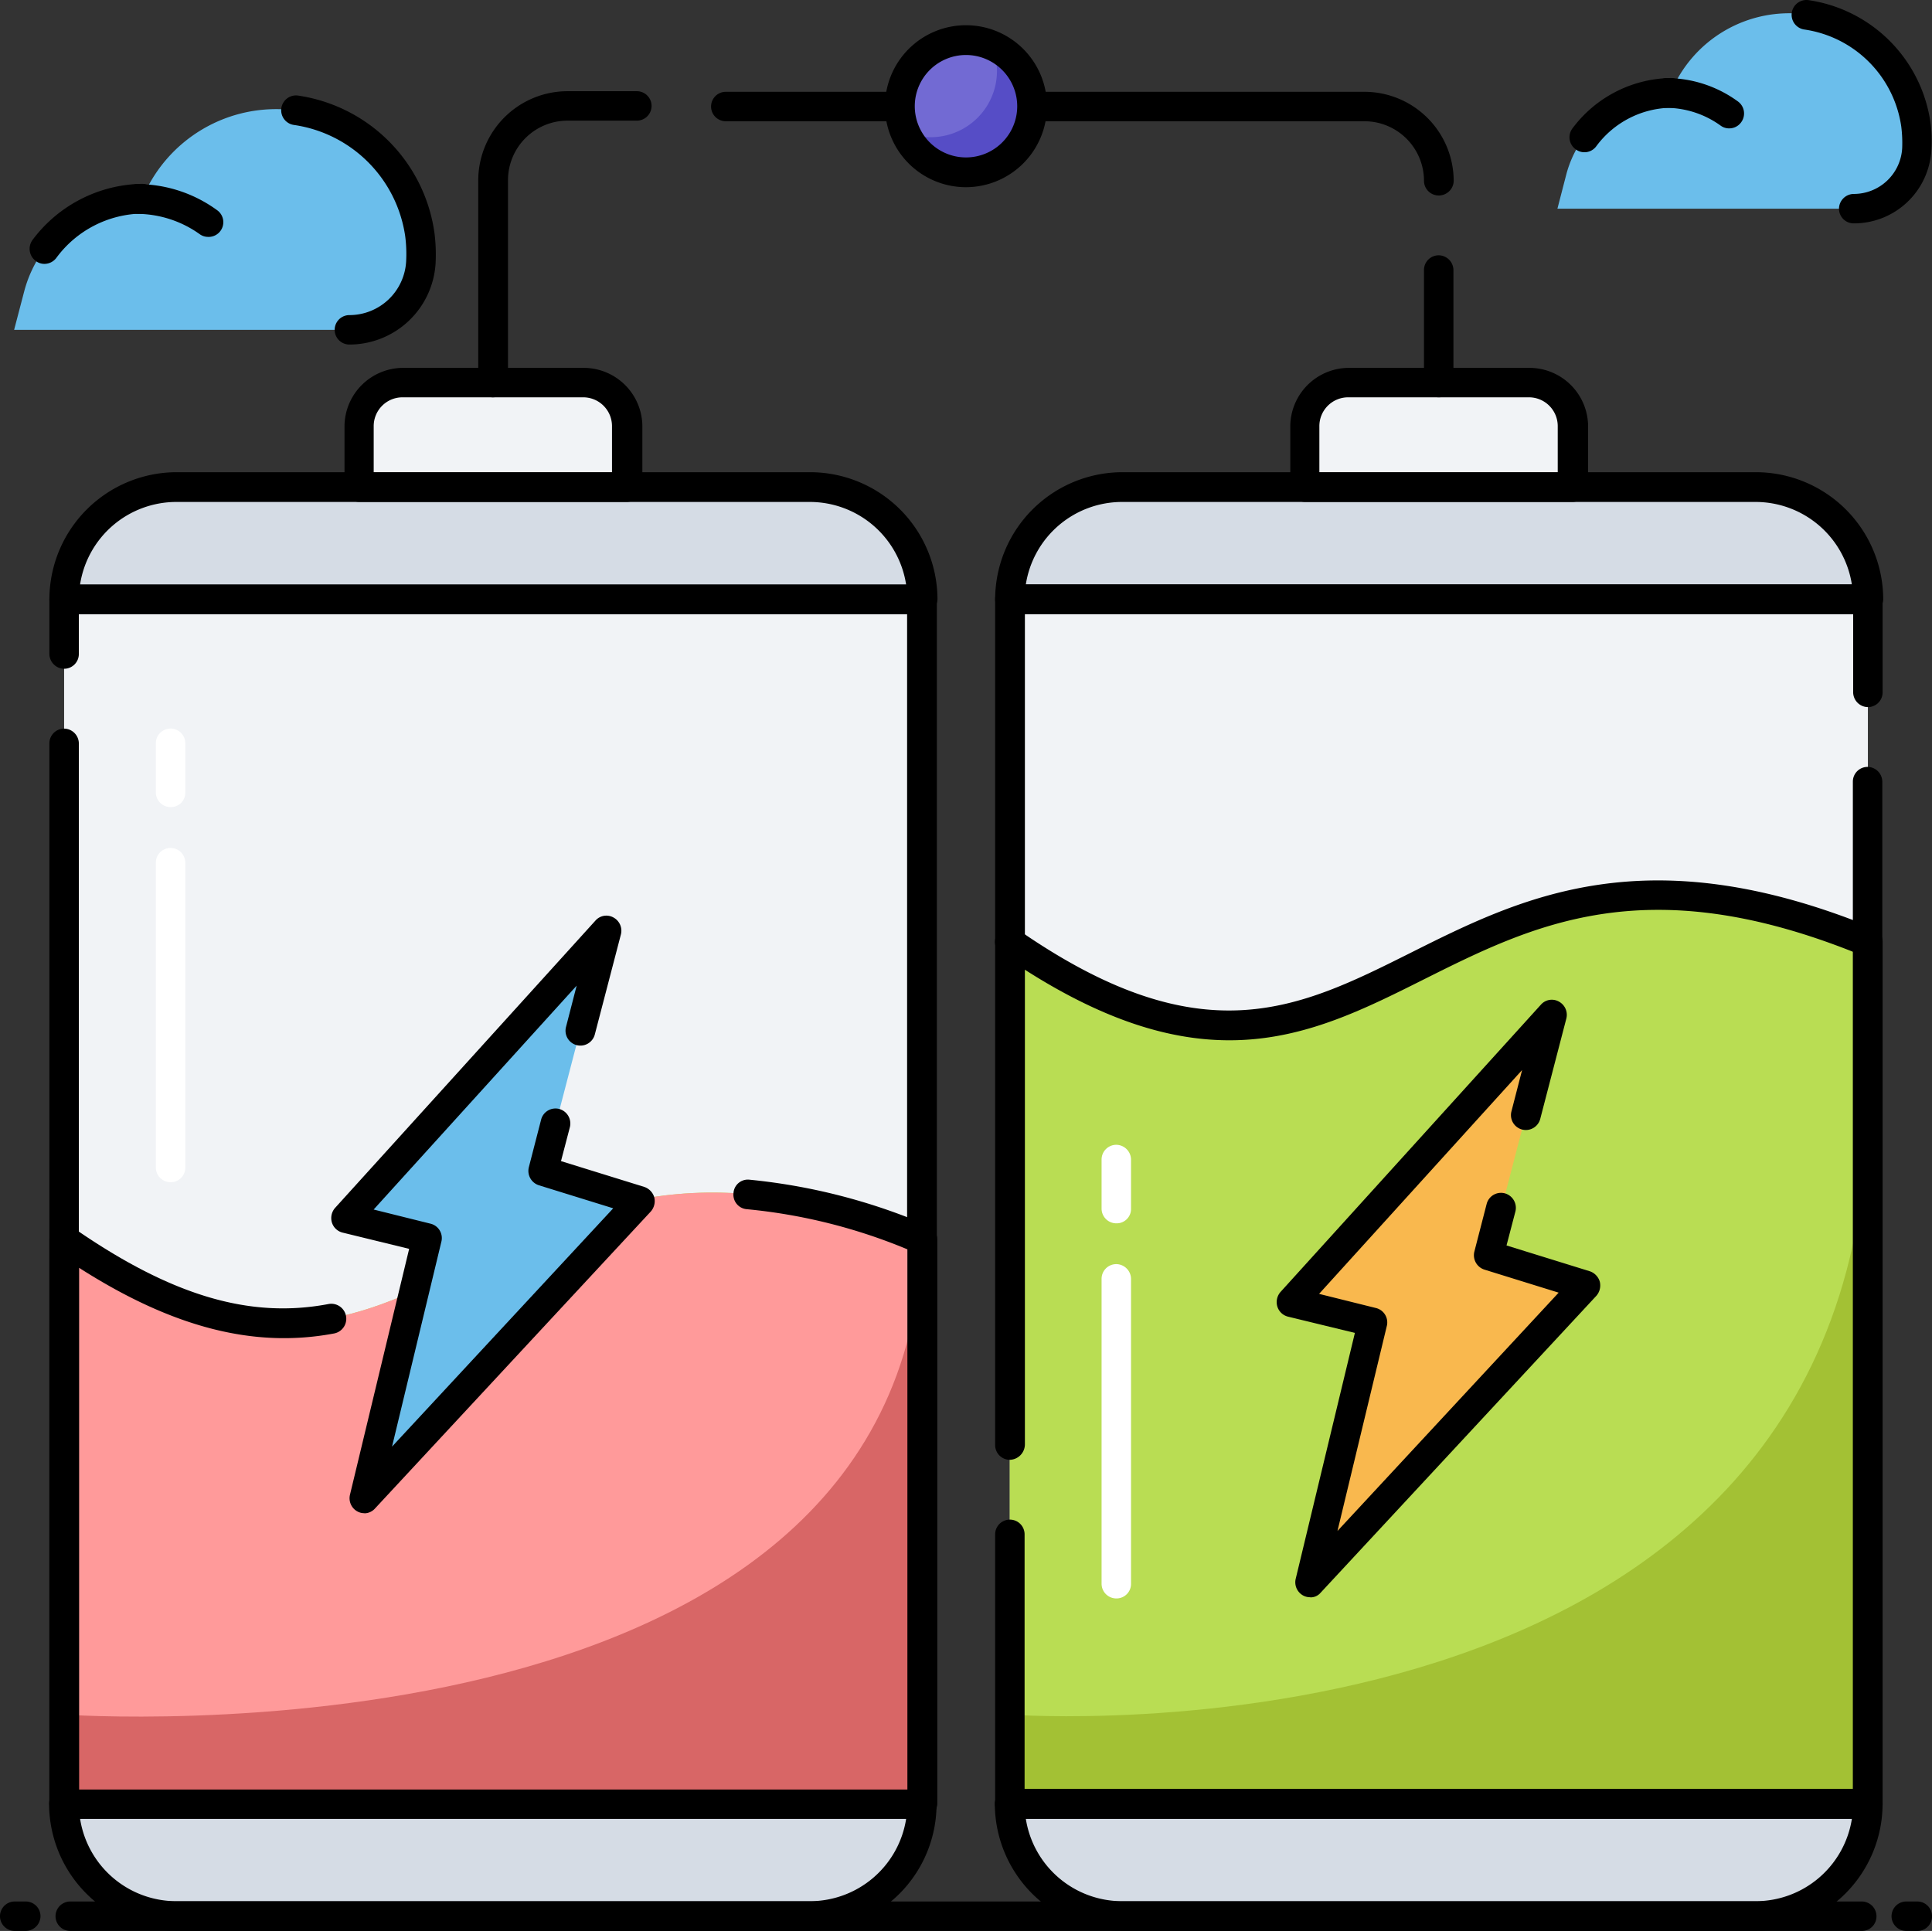 <svg id="energia-ecologica" xmlns="http://www.w3.org/2000/svg" width="108.512" height="108.465" viewBox="0 0 108.512 108.465">
  <rect x="0" y="0" width="108.512" height="108.465" fill="#333333" stroke="none"/>
  <g id="Grupo_1161947" data-name="Grupo 1161947" transform="translate(3.601 33.655)">
    <path id="Trazado_1018562" data-name="Trazado 1018562" d="M3.6,21.06H51.791V88.72H3.6Z" transform="translate(-3.6 -21.06)" fill="#f1f3f6"/>
  </g>
  <g id="Grupo_1161948" data-name="Grupo 1161948" transform="translate(3.601 27.349)">
    <path id="Trazado_1018563" data-name="Trazado 1018563" d="M3.6,23.706A6.309,6.309,0,0,1,9.906,17.4H45.485a6.309,6.309,0,0,1,6.306,6.306Z" transform="translate(-3.6 -17.4)" fill="#d5dce5"/>
  </g>
  <g id="Grupo_1161949" data-name="Grupo 1161949" transform="translate(3.601 101.315)">
    <path id="Trazado_1018564" data-name="Trazado 1018564" d="M51.791,60.33a6.309,6.309,0,0,1-6.306,6.306H9.906A6.309,6.309,0,0,1,3.6,60.33Z" transform="translate(-3.6 -60.33)" fill="#d5dce5"/>
  </g>
  <g id="Grupo_1161950" data-name="Grupo 1161950" transform="translate(2.774 32.845)">
    <path id="Trazado_1018565" data-name="Trazado 1018565" d="M52.138,89.9H3.947a.827.827,0,0,1-.827-.827V29.5a.827.827,0,0,1,.827-.827.839.839,0,0,1,.827.827V88.233h46.52V22.244H4.774v2.24a.827.827,0,0,1-.827.827.839.839,0,0,1-.827-.827V21.417a.827.827,0,0,1,.827-.827H52.138a.827.827,0,0,1,.827.827v67.66A.827.827,0,0,1,52.138,89.9Z" transform="translate(-3.12 -20.59)"/>
  </g>
  <g id="Grupo_1161951" data-name="Grupo 1161951" transform="translate(2.774 26.522)">
    <path id="Trazado_1018566" data-name="Trazado 1018566" d="M52.138,24.9H3.947a.827.827,0,0,1-.827-.827,7.155,7.155,0,0,1,7.15-7.15H45.849A7.155,7.155,0,0,1,53,24.07.881.881,0,0,1,52.138,24.9Zm-47.3-1.671h46.4a5.473,5.473,0,0,0-5.41-4.635H10.253a5.473,5.473,0,0,0-5.41,4.635Z" transform="translate(-3.12 -16.92)"/>
  </g>
  <g id="Grupo_1161952" data-name="Grupo 1161952" transform="translate(2.757 100.488)">
    <path id="Trazado_1018567" data-name="Trazado 1018567" d="M45.839,67.827H10.26a7.155,7.155,0,0,1-7.15-7.15.827.827,0,0,1,.827-.827H52.128a.827.827,0,0,1,.827.827A7.125,7.125,0,0,1,45.839,67.827ZM4.85,61.521a5.473,5.473,0,0,0,5.41,4.635H45.839a5.473,5.473,0,0,0,5.41-4.635Z" transform="translate(-3.11 -59.85)"/>
  </g>
  <g id="Grupo_1161953" data-name="Grupo 1161953" transform="translate(8.753 47.628)">
    <path id="Trazado_1018568" data-name="Trazado 1018568" d="M7.417,47.95a.827.827,0,0,1-.827-.827V30a.827.827,0,0,1,1.654,0V47.123A.816.816,0,0,1,7.417,47.95Z" transform="translate(-6.59 -29.17)" fill="#fff"/>
  </g>
  <g id="Grupo_1161954" data-name="Grupo 1161954" transform="translate(8.753 40.925)">
    <path id="Trazado_1018569" data-name="Trazado 1018569" d="M7.417,29.691a.827.827,0,0,1-.827-.827V26.107a.827.827,0,0,1,1.654,0v2.757A.806.806,0,0,1,7.417,29.691Z" transform="translate(-6.59 -25.28)" fill="#fff"/>
  </g>
  <g id="Grupo_1161955" data-name="Grupo 1161955" transform="translate(20.176 21.49)">
    <path id="Trazado_1018570" data-name="Trazado 1018570" d="M28.261,16.447v3.411H13.22V16.447A2.434,2.434,0,0,1,15.667,14H25.815A2.434,2.434,0,0,1,28.261,16.447Z" transform="translate(-13.22 -14)" fill="#f1f3f6"/>
  </g>
  <g id="Grupo_1161956" data-name="Grupo 1161956" transform="translate(19.349 20.664)">
    <path id="Trazado_1018571" data-name="Trazado 1018571" d="M28.608,21.049H13.567a.827.827,0,0,1-.827-.827V16.811a3.3,3.3,0,0,1,3.291-3.291H26.179a3.3,3.3,0,0,1,3.291,3.291v3.411A.881.881,0,0,1,28.608,21.049ZM14.394,19.378h13.37V16.794a1.618,1.618,0,0,0-1.62-1.62H16a1.618,1.618,0,0,0-1.62,1.62v2.584Z" transform="translate(-12.74 -13.52)"/>
  </g>
  <g id="Grupo_1161957" data-name="Grupo 1161957" transform="translate(56.72 33.655)">
    <path id="Trazado_1018572" data-name="Trazado 1018572" d="M34.43,21.06H82.621V88.72H34.43Z" transform="translate(-34.43 -21.06)" fill="#f1f3f6"/>
  </g>
  <g id="Grupo_1161958" data-name="Grupo 1161958" transform="translate(56.72 50.294)">
    <path id="Trazado_1018573" data-name="Trazado 1018573" d="M34.43,33.341V81.755H82.621V33.341c-25.345-10.424-27.171,14.576-48.191,0Z" transform="translate(-34.43 -30.717)" fill="#b9dd53"/>
  </g>
  <g id="Grupo_1161959" data-name="Grupo 1161959" transform="translate(56.72 50.284)">
    <path id="Trazado_1018574" data-name="Trazado 1018574" d="M82.621,33.328V81.742H34.43V33.328c21.02,14.593,22.846-10.407,48.191,0Z" transform="translate(-34.43 -30.712)" fill="#b9dd53"/>
  </g>
  <g id="Grupo_1161960" data-name="Grupo 1161960" transform="translate(56.72 61.652)">
    <path id="Trazado_1018575" data-name="Trazado 1018575" d="M82.621,37.31V76.972H34.43v-5s48.191,3.6,48.191-34.666Z" transform="translate(-34.43 -37.31)" fill="#a3c134"/>
  </g>
  <g id="Grupo_1161961" data-name="Grupo 1161961" transform="translate(56.72 27.349)">
    <path id="Trazado_1018576" data-name="Trazado 1018576" d="M34.43,23.706A6.309,6.309,0,0,1,40.736,17.4H76.315a6.309,6.309,0,0,1,6.306,6.306Z" transform="translate(-34.43 -17.4)" fill="#d5dce5"/>
  </g>
  <g id="Grupo_1161962" data-name="Grupo 1161962" transform="translate(56.72 101.315)">
    <path id="Trazado_1018577" data-name="Trazado 1018577" d="M82.621,60.33a6.309,6.309,0,0,1-6.306,6.306H40.736A6.309,6.309,0,0,1,34.43,60.33Z" transform="translate(-34.43 -60.33)" fill="#d5dce5"/>
  </g>
  <g id="Grupo_1161963" data-name="Grupo 1161963" transform="translate(55.893 32.828)">
    <path id="Trazado_1018578" data-name="Trazado 1018578" d="M34.777,69.753a.827.827,0,0,1-.827-.827V21.407a.827.827,0,0,1,.827-.827H82.968a.827.827,0,0,1,.827.827v5.238a.827.827,0,0,1-.827.827.839.839,0,0,1-.827-.827V22.234H35.621V68.891A.872.872,0,0,1,34.777,69.753Z" transform="translate(-33.95 -20.58)"/>
  </g>
  <g id="Grupo_1161964" data-name="Grupo 1161964" transform="translate(55.893 43.079)">
    <path id="Trazado_1018579" data-name="Trazado 1018579" d="M82.968,85.61H34.777a.827.827,0,0,1-.827-.827V69.638a.827.827,0,0,1,1.654,0V83.956h46.52v-56.6a.827.827,0,0,1,.827-.827.839.839,0,0,1,.827.827V84.765a.806.806,0,0,1-.81.844Z" transform="translate(-33.95 -26.53)"/>
  </g>
  <g id="Grupo_1161965" data-name="Grupo 1161965" transform="translate(55.882 49.459)">
    <path id="Trazado_1018580" data-name="Trazado 1018580" d="M82.972,82.933H34.781a.827.827,0,0,1-.827-.827.839.839,0,0,1,.827-.827H82.145V34.242c-11.733-4.652-18.022-1.5-24.121,1.551-6.461,3.239-12.578,6.289-23.725-1.43A.829.829,0,0,1,35.247,33c10.32,7.167,15.748,4.445,22.019,1.309,6.22-3.119,13.25-6.633,26.017-1.4a.829.829,0,0,1,.517.775V82.106a.827.827,0,0,1-.827.827Z" transform="translate(-33.944 -30.233)"/>
  </g>
  <g id="Grupo_1161966" data-name="Grupo 1161966" transform="translate(55.893 26.522)">
    <path id="Trazado_1018581" data-name="Trazado 1018581" d="M82.968,24.9H34.777a.827.827,0,0,1-.827-.827,7.155,7.155,0,0,1,7.15-7.15H76.679a7.155,7.155,0,0,1,7.15,7.15A.881.881,0,0,1,82.968,24.9Zm-47.3-1.671h46.4a5.473,5.473,0,0,0-5.41-4.635H41.083a5.473,5.473,0,0,0-5.41,4.635Z" transform="translate(-33.95 -16.92)"/>
  </g>
  <g id="Grupo_1161967" data-name="Grupo 1161967" transform="translate(55.875 100.488)">
    <path id="Trazado_1018582" data-name="Trazado 1018582" d="M76.669,67.827H41.09a7.155,7.155,0,0,1-7.15-7.15.827.827,0,0,1,.827-.827H82.975a.827.827,0,0,1,.827.827A7.151,7.151,0,0,1,76.669,67.827ZM35.68,61.521a5.473,5.473,0,0,0,5.41,4.635H76.669a5.473,5.473,0,0,0,5.41-4.635Z" transform="translate(-33.94 -59.85)"/>
  </g>
  <g id="Grupo_1161968" data-name="Grupo 1161968" transform="translate(61.871 71.008)">
    <path id="Trazado_1018583" data-name="Trazado 1018583" d="M38.247,61.52a.827.827,0,0,1-.827-.827V43.567a.827.827,0,0,1,.827-.827.839.839,0,0,1,.827.827V60.693A.816.816,0,0,1,38.247,61.52Z" transform="translate(-37.42 -42.74)" fill="#fff"/>
  </g>
  <g id="Grupo_1161969" data-name="Grupo 1161969" transform="translate(61.871 64.306)">
    <path id="Trazado_1018584" data-name="Trazado 1018584" d="M38.247,43.261a.827.827,0,0,1-.827-.827V39.677a.827.827,0,0,1,.827-.827.839.839,0,0,1,.827.827v2.757A.806.806,0,0,1,38.247,43.261Z" transform="translate(-37.42 -38.85)" fill="#fff"/>
  </g>
  <g id="Grupo_1161970" data-name="Grupo 1161970" transform="translate(73.294 21.49)">
    <path id="Trazado_1018585" data-name="Trazado 1018585" d="M59.091,16.447v3.411H44.05V16.447A2.434,2.434,0,0,1,46.5,14H56.645A2.434,2.434,0,0,1,59.091,16.447Z" transform="translate(-44.05 -14)" fill="#f1f3f6"/>
  </g>
  <g id="Grupo_1161971" data-name="Grupo 1161971" transform="translate(72.467 20.664)">
    <path id="Trazado_1018586" data-name="Trazado 1018586" d="M59.438,21.049H44.4a.827.827,0,0,1-.827-.827V16.811a3.3,3.3,0,0,1,3.291-3.291H57.009A3.3,3.3,0,0,1,60.3,16.811v3.411A.881.881,0,0,1,59.438,21.049ZM45.224,19.378h13.37V16.794a1.618,1.618,0,0,0-1.62-1.62H46.826a1.618,1.618,0,0,0-1.62,1.62v2.584Z" transform="translate(-43.57 -13.52)"/>
  </g>
  <g id="Grupo_1161972" data-name="Grupo 1161972" transform="translate(3.601 66.989)">
    <path id="Trazado_1018587" data-name="Trazado 1018587" d="M3.6,43.031v31.7H51.791v-31.7C26.446,32.607,24.62,57.607,3.6,43.031Z" transform="translate(-3.6 -40.407)" fill="#b9dd53"/>
  </g>
  <g id="Grupo_1161973" data-name="Grupo 1161973" transform="translate(3.601 66.989)">
    <path id="Trazado_1018588" data-name="Trazado 1018588" d="M51.791,43.031V74.75H3.6V43.031C24.62,57.607,26.446,32.607,51.791,43.031Z" transform="translate(-3.6 -40.407)" fill="#ff9a9a"/>
  </g>
  <g id="Grupo_1161974" data-name="Grupo 1161974" transform="translate(3.601 69.612)">
    <path id="Trazado_1018589" data-name="Trazado 1018589" d="M51.791,41.93v31.7H3.6v-5S50.792,72,51.791,41.93Z" transform="translate(-3.6 -41.93)" fill="#d86666"/>
  </g>
  <g id="Grupo_1161975" data-name="Grupo 1161975" transform="translate(2.774 66.265)">
    <path id="Trazado_1018590" data-name="Trazado 1018590" d="M52.138,75.881H3.947a.827.827,0,0,1-.827-.827v-31.7a.83.83,0,0,1,.448-.741.858.858,0,0,1,.861.052c5.5,3.825,9.924,5.152,14.369,4.307a.841.841,0,1,1,.31,1.654c-4.48.844-9.063-.327-14.318-3.687V74.244h46.52V43.9A31.1,31.1,0,0,0,42.3,41.646a.818.818,0,0,1-.758-.9.809.809,0,0,1,.9-.758,33.684,33.684,0,0,1,10.028,2.584.829.829,0,0,1,.517.775v31.7a.854.854,0,0,1-.844.827Z" transform="translate(-3.12 -39.987)"/>
  </g>
  <g id="Grupo_1161976" data-name="Grupo 1161976" transform="translate(106.237 106.811)">
    <path id="Trazado_1018591" data-name="Trazado 1018591" d="M64.617,65.174H64a.827.827,0,0,1,0-1.654h.62a.827.827,0,0,1,.827.827A.816.816,0,0,1,64.617,65.174Z" transform="translate(-63.17 -63.52)"/>
  </g>
  <g id="Grupo_1161977" data-name="Grupo 1161977" transform="translate(19.418 52.28)">
    <path id="Trazado_1018592" data-name="Trazado 1018592" d="M12.78,48l4.566,1.12L13.831,63.744l15.489-16.7-5.427-1.688L27.408,31.87Z" transform="translate(-12.78 -31.87)" fill="#6bbeeb"/>
  </g>
  <g id="Grupo_1161978" data-name="Grupo 1161978" transform="translate(18.606 51.433)">
    <path id="Trazado_1018593" data-name="Trazado 1018593" d="M14.172,64.944a.8.8,0,0,1-.4-.1.845.845,0,0,1-.414-.93l3.325-13.818-3.739-.913a.838.838,0,0,1-.6-.569.867.867,0,0,1,.172-.81L27.146,31.657a.815.815,0,0,1,1.017-.172.845.845,0,0,1,.414.948l-1.465,5.617a.836.836,0,0,1-1.62-.414l.6-2.326L14.689,47.887l3.187.793a.831.831,0,0,1,.62,1L15.722,61.205,28.145,47.818l-4.17-1.292a.848.848,0,0,1-.569-1.017l.689-2.671a.833.833,0,0,1,1.017-.6.846.846,0,0,1,.6,1.017l-.5,1.912,4.669,1.447a.879.879,0,0,1,.569.586.89.89,0,0,1-.19.793l-15.507,16.7a.806.806,0,0,1-.586.258Z" transform="translate(-12.309 -31.378)"/>
  </g>
  <g id="Grupo_1161979" data-name="Grupo 1161979" transform="translate(72.536 57)">
    <path id="Trazado_1018594" data-name="Trazado 1018594" d="M43.61,50.754l4.566,1.12L44.661,66.5l15.489-16.7-5.427-1.688L58.238,34.61Z" transform="translate(-43.61 -34.61)" fill="#f9b84e"/>
  </g>
  <g id="Grupo_1161980" data-name="Grupo 1161980" transform="translate(71.707 56.154)">
    <path id="Trazado_1018595" data-name="Trazado 1018595" d="M45.009,67.684a.8.8,0,0,1-.4-.1.845.845,0,0,1-.414-.93l3.325-13.818-3.756-.913a.838.838,0,0,1-.6-.569.867.867,0,0,1,.172-.81L57.966,34.4a.815.815,0,0,1,1.017-.172.845.845,0,0,1,.414.948l-1.465,5.634a.836.836,0,0,1-1.62-.414l.6-2.326L45.509,50.644l3.187.793a.831.831,0,0,1,.62,1L46.542,63.962,58.965,50.575,54.8,49.283a.848.848,0,0,1-.569-1.017l.689-2.671a.833.833,0,0,1,1.017-.6.846.846,0,0,1,.6,1.017l-.5,1.912,4.669,1.447a.879.879,0,0,1,.569.586.89.89,0,0,1-.19.793l-15.507,16.7a.728.728,0,0,1-.569.241Z" transform="translate(-43.129 -34.118)"/>
  </g>
  <g id="Grupo_1161981" data-name="Grupo 1161981" transform="translate(79.979 14.34)">
    <path id="Trazado_1018596" data-name="Trazado 1018596" d="M48.757,17.827A.827.827,0,0,1,47.93,17V10.677a.827.827,0,0,1,.827-.827.839.839,0,0,1,.827.827V17A.816.816,0,0,1,48.757,17.827Z" transform="translate(-47.93 -9.85)"/>
  </g>
  <g id="Grupo_1161982" data-name="Grupo 1161982" transform="translate(39.938 5.157)">
    <path id="Trazado_1018597" data-name="Trazado 1018597" d="M65.558,10.344a.827.827,0,0,1-.827-.827,3.346,3.346,0,0,0-3.343-3.343H25.517a.827.827,0,1,1,0-1.654H61.389A5.019,5.019,0,0,1,66.4,9.534.839.839,0,0,1,65.558,10.344Z" transform="translate(-24.69 -4.52)"/>
  </g>
  <g id="Grupo_1161983" data-name="Grupo 1161983" transform="translate(26.861 5.123)">
    <path id="Trazado_1018598" data-name="Trazado 1018598" d="M17.927,21.695a.827.827,0,0,1-.827-.827V9.514A5.019,5.019,0,0,1,22.114,4.5h3.894a.827.827,0,1,1,0,1.654H22.114A3.346,3.346,0,0,0,18.771,9.5V20.833A.849.849,0,0,1,17.927,21.695Z" transform="translate(-17.1 -4.5)"/>
  </g>
  <g id="Grupo_1161984" data-name="Grupo 1161984" transform="translate(50.534 2.245)">
    <ellipse id="Elipse_12800" data-name="Elipse 12800" cx="3.722" cy="3.722" rx="3.722" ry="3.722" fill="#726ad3"/>
  </g>
  <g id="Grupo_1161985" data-name="Grupo 1161985" transform="translate(50.844 2.538)">
    <path id="Trazado_1018599" data-name="Trazado 1018599" d="M38.153,6.429A3.716,3.716,0,0,1,31.02,7.893a3.935,3.935,0,0,0,1.447.276A3.722,3.722,0,0,0,35.879,3,3.723,3.723,0,0,1,38.153,6.429Z" transform="translate(-31.02 -3)" fill="#564dc6"/>
  </g>
  <g id="Grupo_1161986" data-name="Grupo 1161986" transform="translate(49.707 1.418)">
    <path id="Trazado_1018600" data-name="Trazado 1018600" d="M34.909,11.447A4.549,4.549,0,1,1,39.457,6.9,4.555,4.555,0,0,1,34.909,11.447Zm0-7.426A2.877,2.877,0,1,0,37.786,6.9,2.882,2.882,0,0,0,34.909,4.021Z" transform="translate(-30.36 -2.35)"/>
  </g>
  <g id="Grupo_1161987" data-name="Grupo 1161987" transform="translate(0 106.811)">
    <path id="Trazado_1018601" data-name="Trazado 1018601" d="M2.957,65.174h-.62a.827.827,0,1,1,0-1.654h.62a.827.827,0,0,1,.827.827A.839.839,0,0,1,2.957,65.174Z" transform="translate(-1.51 -63.52)"/>
  </g>
  <g id="Grupo_1161988" data-name="Grupo 1161988" transform="translate(3.119 106.811)">
    <path id="Trazado_1018602" data-name="Trazado 1018602" d="M104.767,65.174H4.147a.827.827,0,1,1,0-1.654h100.62a.827.827,0,0,1,.827.827A.816.816,0,0,1,104.767,65.174Z" transform="translate(-3.32 -63.52)"/>
  </g>
  <g id="Grupo_1161989" data-name="Grupo 1161989" transform="translate(87.474 0.751)">
    <path id="Trazado_1018603" data-name="Trazado 1018603" d="M72.473,9.573a3.57,3.57,0,0,1-3.567,3.36H52.28l.5-1.93a6.132,6.132,0,0,1,5.858-4.566,7.19,7.19,0,0,1,13.784,1.74,6.387,6.387,0,0,1,.052,1.4Z" transform="translate(-52.28 -1.963)" fill="#6bbeeb"/>
  </g>
  <g id="Grupo_1161990" data-name="Grupo 1161990" transform="translate(100.632 0)">
    <path id="Trazado_1018604" data-name="Trazado 1018604" d="M63.4,14.075a.827.827,0,0,1-.827-.827.839.839,0,0,1,.827-.827,2.722,2.722,0,0,0,2.722-2.567,7.346,7.346,0,0,0-.052-1.223,6.433,6.433,0,0,0-5.427-5.444.833.833,0,1,1,.207-1.654A8.1,8.1,0,0,1,67.71,8.407a7.656,7.656,0,0,1,.052,1.533A4.356,4.356,0,0,1,63.4,14.075Z" transform="translate(-59.917 -1.527)"/>
  </g>
  <g id="Grupo_1161991" data-name="Grupo 1161991" transform="translate(88.151 4.382)">
    <path id="Trazado_1018605" data-name="Trazado 1018605" d="M53.512,8.24a.8.8,0,0,1-.5-.172A.83.83,0,0,1,52.84,6.9,7.028,7.028,0,0,1,58.354,4.07h.017a.836.836,0,0,1,0,1.671,5.322,5.322,0,0,0-4.187,2.154A.817.817,0,0,1,53.512,8.24Z" transform="translate(-52.673 -4.07)"/>
  </g>
  <g id="Grupo_1161992" data-name="Grupo 1161992" transform="translate(92.798 4.382)">
    <path id="Trazado_1018606" data-name="Trazado 1018606" d="M59.695,6.9a.806.806,0,0,1-.482-.155,5.267,5.267,0,0,0-3.015-1A.831.831,0,0,1,55.37,4.9a.853.853,0,0,1,.844-.827,6.824,6.824,0,0,1,3.963,1.309.833.833,0,0,1,.19,1.172.817.817,0,0,1-.672.345Z" transform="translate(-55.37 -4.07)"/>
  </g>
  <g id="Grupo_1161993" data-name="Grupo 1161993" transform="translate(0.793 6.133)">
    <path id="Trazado_1018607" data-name="Trazado 1018607" d="M24.816,13.673a4.029,4.029,0,0,1-4.032,3.808H1.97l.569-2.171a6.939,6.939,0,0,1,6.616-5.169,8.136,8.136,0,0,1,15.593,1.981,6.73,6.73,0,0,1,.069,1.551Z" transform="translate(-1.97 -5.086)" fill="#6bbeeb"/>
  </g>
  <g id="Grupo_1161994" data-name="Grupo 1161994" transform="translate(15.794 5.358)">
    <path id="Trazado_1018608" data-name="Trazado 1018608" d="M14.507,18.633a.827.827,0,1,1,0-1.654,3.193,3.193,0,0,0,3.187-3.015,7.811,7.811,0,0,0-.052-1.413A7.383,7.383,0,0,0,11.406,6.3a.833.833,0,1,1,.207-1.654,9.064,9.064,0,0,1,7.667,7.684,9.614,9.614,0,0,1,.069,1.723A4.854,4.854,0,0,1,14.507,18.633Z" transform="translate(-10.677 -4.637)"/>
  </g>
  <g id="Grupo_1161995" data-name="Grupo 1161995" transform="translate(1.664 10.326)">
    <path id="Trazado_1018609" data-name="Trazado 1018609" d="M3.31,12.017a.8.8,0,0,1-.5-.172.845.845,0,0,1-.172-1.172A7.836,7.836,0,0,1,8.789,7.52h.017a.836.836,0,0,1,0,1.671,6.105,6.105,0,0,0-4.824,2.481.841.841,0,0,1-.672.345Z" transform="translate(-2.476 -7.52)"/>
  </g>
  <g id="Grupo_1161996" data-name="Grupo 1161996" transform="translate(6.926 10.343)">
    <path id="Trazado_1018610" data-name="Trazado 1018610" d="M10.3,10.494a.806.806,0,0,1-.482-.155A6.116,6.116,0,0,0,6.357,9.2a.831.831,0,0,1-.827-.844.81.81,0,0,1,.844-.827A7.617,7.617,0,0,1,10.8,8.995a.827.827,0,0,1-.5,1.5Z" transform="translate(-5.53 -7.53)"/>
  </g>
</svg>
